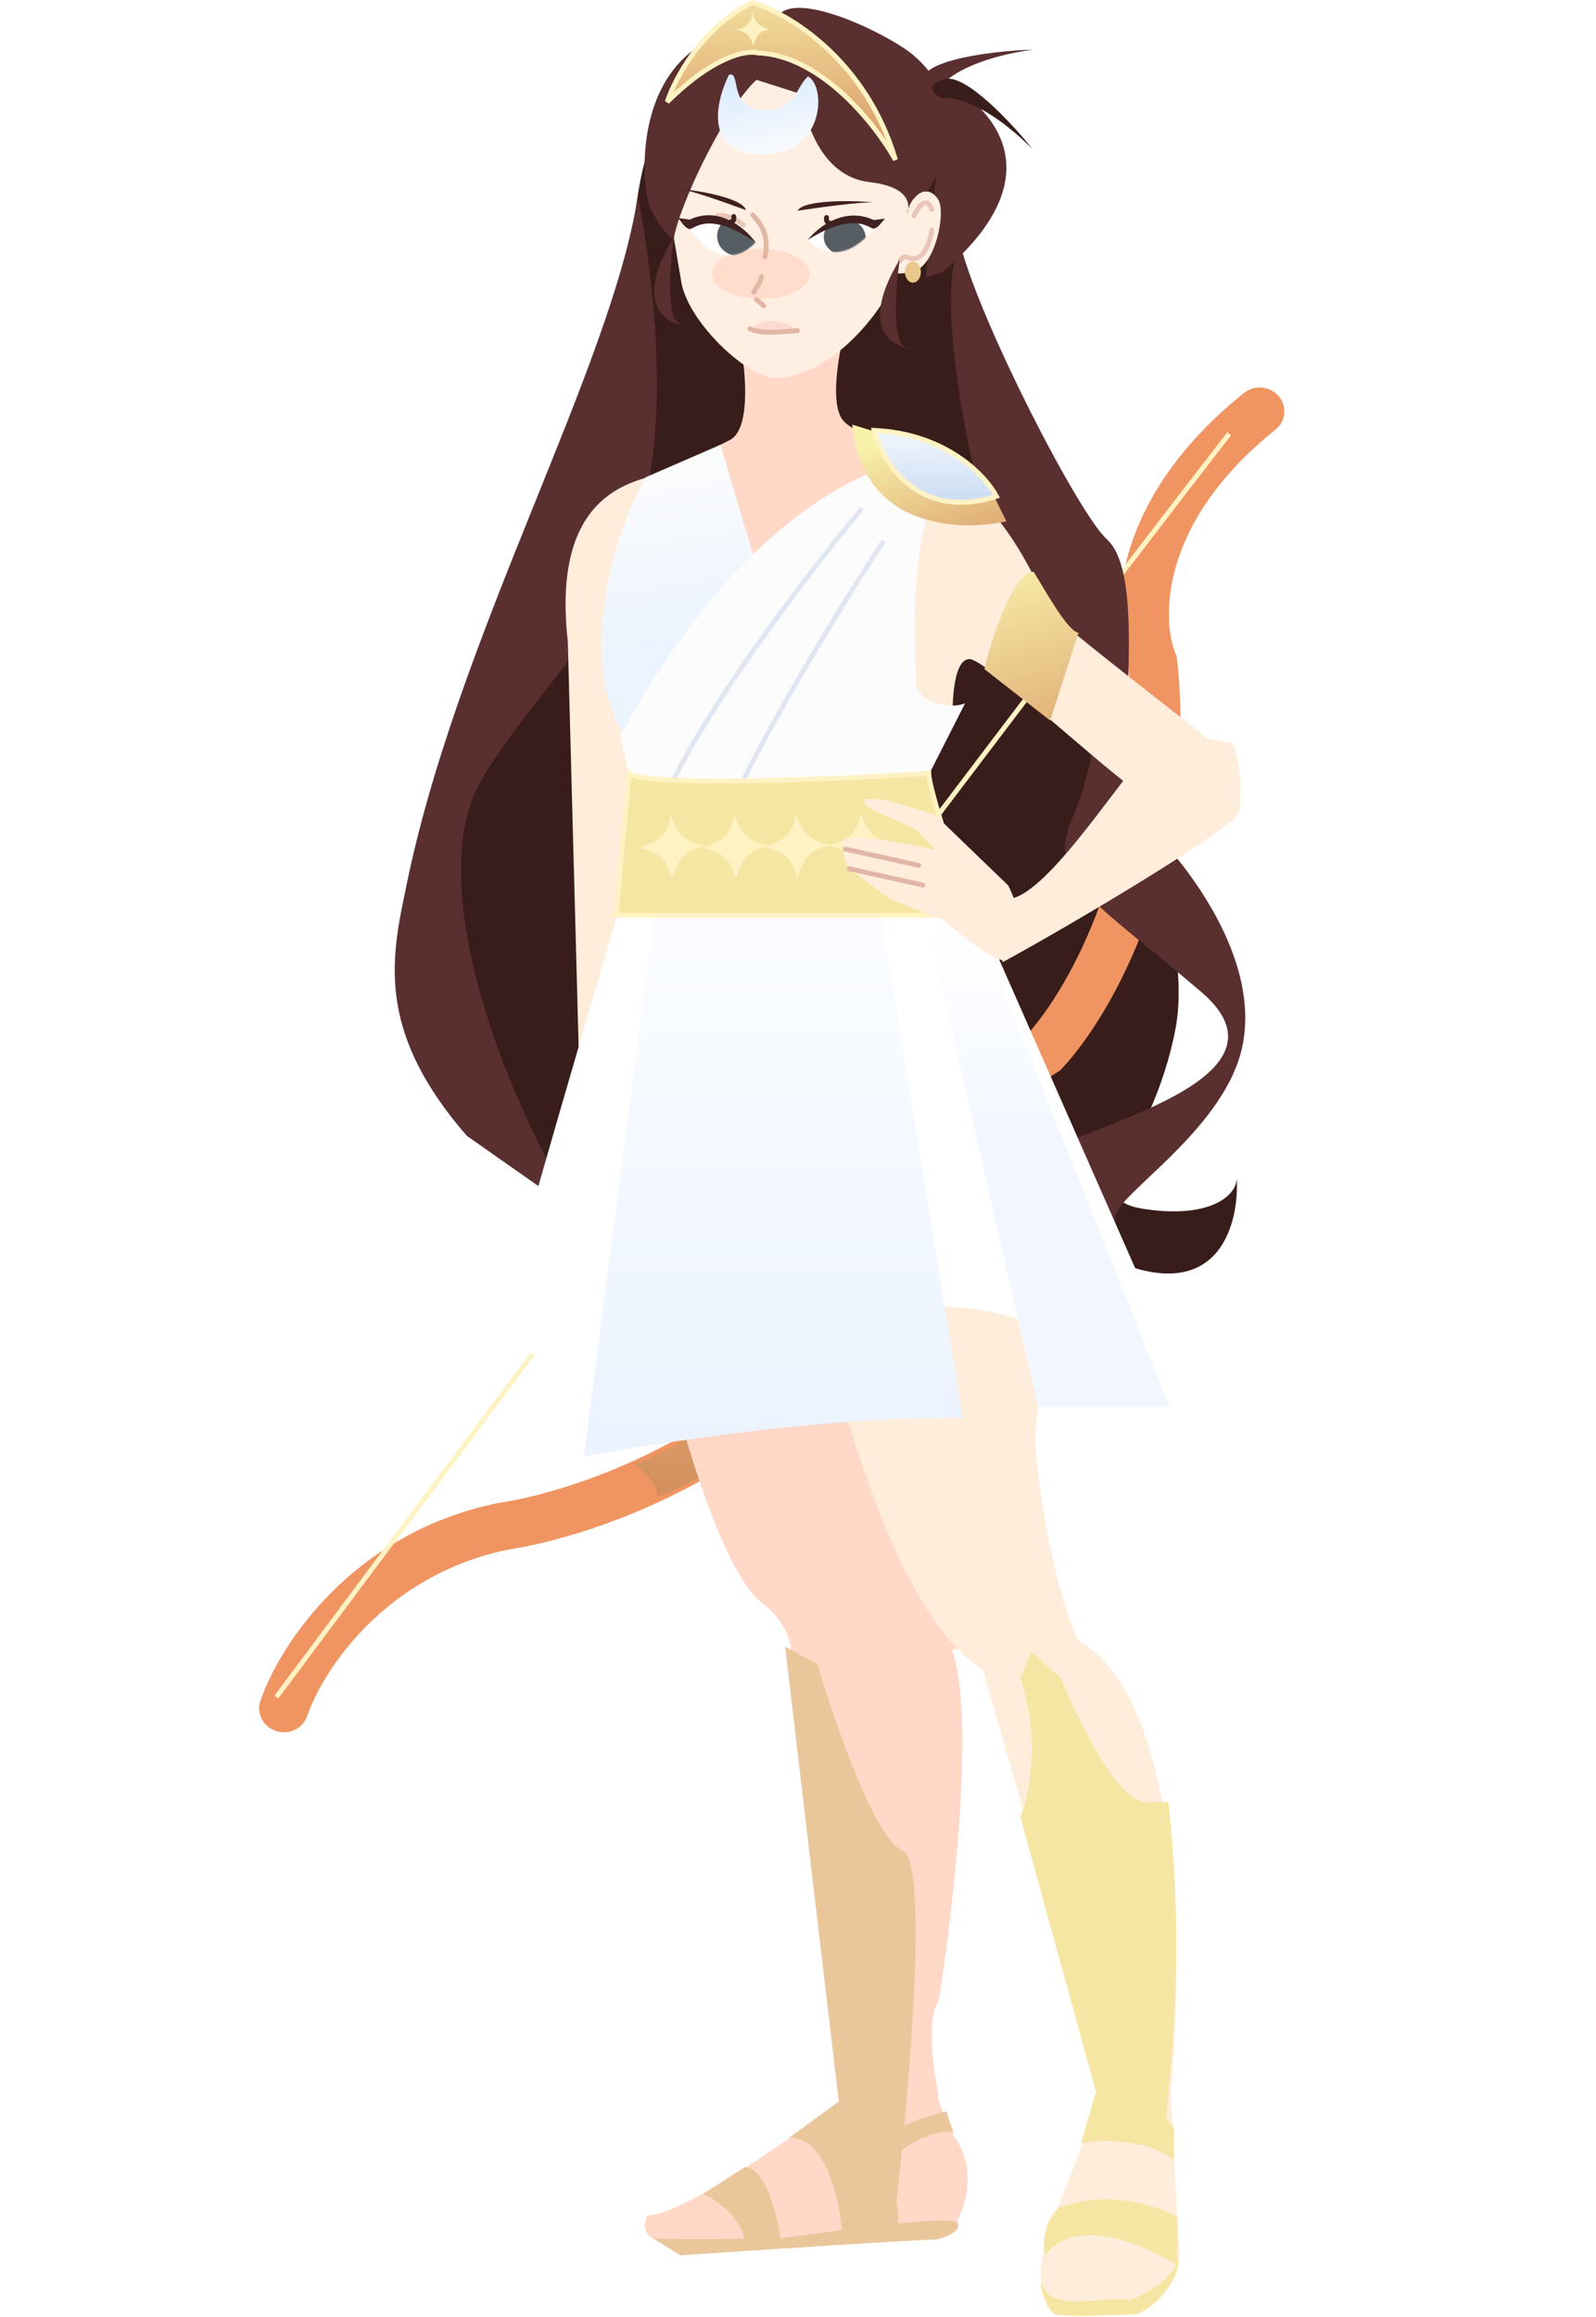 <svg width="1319" height="1914" viewBox="0 0 1319 1914" fill="none" xmlns="http://www.w3.org/2000/svg">
<path d="M562.136 1863.15L537.479 1847.69L706.793 1792.62C733.506 1804.64 787.834 1830.26 791.45 1836.6C795.067 1842.94 781.724 1848.22 774.601 1850.07C761.122 1850.07 627.342 1858.79 562.136 1863.15Z" fill="#EAC79B"/>
<path d="M891.313 584.173C931.313 638.983 986.902 768.888 971.45 850.032C952.135 951.463 889.669 989.895 944.738 998.612C998.51 1007.12 1022.5 988.435 1022.07 972.795C1022.05 972.417 1022.02 972.042 1022 971.67C1022.04 972.043 1022.06 972.418 1022.07 972.795C1024.29 1009.71 1008.77 1074.07 928.71 1044.57C847.834 1014.78 724.875 828.241 673.506 738.696L774.601 498.591L891.313 584.173Z" fill="#381D1A"/>
<path fill-rule="evenodd" clip-rule="evenodd" d="M1054.16 354.883C955.505 434.033 960.981 514.635 971.533 540.143L972.592 542.703L972.883 545.441C990.739 713.656 918.492 838.991 877.965 882.37L876.169 884.293L873.914 885.697C839.111 907.364 809.87 941.325 787.319 976.098C764.848 1010.75 749.932 1044.79 743.213 1064.96L742.624 1066.73L741.702 1068.36C700.714 1140.69 638.064 1190.93 577.224 1224.31C516.807 1257.46 457.045 1274.62 419.319 1280.3C316.904 1301.65 266.078 1381.56 253.895 1417.61C250.415 1427.9 238.93 1433.48 228.24 1430.07C217.551 1426.66 211.706 1415.55 215.185 1405.25C230.381 1360.28 290.147 1266.71 411.167 1241.77L411.742 1241.66L412.323 1241.57C445.15 1236.7 500.524 1221.11 556.959 1190.14C612.834 1159.48 668.625 1114.38 705.067 1050.94C713.027 1027.65 729.126 991.606 752.778 955.135C776.518 918.529 808.749 880.119 849.339 854.158C883.354 816.377 947.965 703.993 932.649 551.773C916.102 507.56 919.579 411.639 1028.04 324.626C1036.66 317.71 1049.5 318.876 1056.71 327.232C1063.93 335.587 1062.78 347.967 1054.16 354.883Z" fill="#F09562"/>
<path fill-rule="evenodd" clip-rule="evenodd" d="M1017.41 359.557C811.949 624.527 406.893 1165.68 230.043 1403.15L226.835 1400.76C403.682 1163.3 808.76 622.111 1014.25 357.106L1017.41 359.557Z" fill="#FFF2C3"/>
<path d="M826.794 872.221C845.533 869.051 852.958 889.654 854.328 900.352C805.999 922.857 756.246 1025.95 735.561 1075.87C691.835 1162.09 587.89 1219.83 543.233 1236.74C543.233 1225.01 530.082 1213.62 523.507 1209.4C601.425 1184.04 674.191 1094.89 703.095 1052.89C698.493 1008.84 785.15 913.691 826.794 872.221Z" fill="url(#paint0_linear_2495_9)"/>
<path d="M911.45 1722.49L811.998 1378.97L814.875 1354.41H889.669C976.463 1400.05 977.477 1618.82 968.162 1722.49H911.45Z" fill="#FFEDDC"/>
<path d="M520.631 258.877C520.631 108.716 554.466 68.035 585.562 69.091C585.562 69.091 734.739 139.617 768.027 139.617C801.314 139.617 786.109 278.295 796.794 297.71C807.479 317.124 848.985 360.707 856.794 399.536C864.602 438.365 883.506 523.944 883.506 523.944L683.781 414.193L471.187 480.57C462.599 489.912 455.541 491.311 452.823 486.303L471.187 480.57C491.59 458.374 520.631 391.342 520.631 258.877Z" fill="#381D1A"/>
<path d="M794.326 204.204C810.628 267.07 890.992 423.822 914.737 445.498C953.365 480.761 913.915 651.529 942.271 676.49C970.627 701.452 1042.54 785.449 1026.93 863.503C1011.95 938.354 907.03 995.715 923.451 1009.03C924.413 1009.54 925.345 1010.03 926.242 1010.5C925.079 1010.09 924.154 1009.6 923.451 1009.03C900.329 996.72 859.799 971.036 862.955 955.82C867.064 936.01 1083.23 896.784 992.819 819.523C902.408 742.261 864.19 726.017 885.97 676.49C907.751 626.964 923.367 526.326 873.231 530.288C823.094 534.25 763.505 237.486 794.326 204.204Z" fill="#5A2F30"/>
<path d="M632.41 1326.28C590.657 1299.02 548.164 1128.44 532.137 1046.55L686.246 1004.16L708.438 1124.21C686.739 1149.88 746.246 1232.77 762.684 1278.73C797.533 1291.73 785.423 1345.03 791.04 1362.33L653.78 1370.26C656.082 1350.29 640.493 1332.62 632.41 1326.28Z" fill="#FFD8C8"/>
<path d="M765.149 59.982C779.084 72.978 776.613 121.923 773.635 144.772L765.149 229.561L779.441 224.41C880.557 137.878 812.045 78.736 765.149 59.982Z" fill="#5A2F30"/>
<path d="M398.576 899.559C315.398 759.775 415.425 543.099 475.836 452.234L582.685 555.25L486.932 991.48C450.768 982.922 412.96 926.633 398.576 899.559Z" fill="#381D1A"/>
<path d="M385.832 938.388C314.161 855.975 321.867 797.336 334.464 738.696C375.467 528.805 505.299 305.357 527.205 161.414C585.086 482.032 469.669 523.949 398.574 643.209C341.697 738.617 437.201 946.312 480.763 1004.95L385.832 938.388Z" fill="#5A2F30"/>
<path d="M469.26 529.891C456.439 416.098 513.643 399.801 540.766 392.801L514.876 529.891L545.672 725.224L478.275 867.464L469.26 529.891Z" fill="#FFEDDC"/>
<path d="M868.299 505.749C865.737 499.897 816.108 378.934 769.26 405.877L680.083 550.099L787.343 590.908C787.343 590.908 786.003 545.302 800.936 544.456C815.869 543.61 945.307 666.14 940.919 651.668C936.532 637.197 1012.57 621.169 1012.57 621.169C1012.57 621.169 870.861 511.601 868.299 505.749Z" fill="#FFEDDC"/>
<path d="M697.341 348.03C682.957 332.578 697.341 276.316 697.341 276.316H694.464L613.916 296.919C613.916 296.919 622.546 353.577 603.231 363.482C583.916 373.388 535.834 395.972 535.834 395.972L603.231 476.799L804.6 395.972C804.6 395.972 711.724 363.482 697.341 348.03Z" fill="#FFD8C8"/>
<path d="M595.424 367.443L631.27 488.055L652.547 509.175L526.187 621.812C472.691 562.18 504.132 446.011 533.37 394.385L595.424 367.443Z" fill="url(#paint1_linear_2495_9)"/>
<path d="M754.053 557.627C757.341 583.935 787.067 585.494 797.615 581.003L766.793 641.624L747.478 659.85L754.053 557.627Z" fill="#FCFCFC"/>
<path d="M562.548 229.957L551.452 164.219C551.452 164.219 551.452 76.26 598.712 61.996C645.972 47.733 763.917 113.9 763.917 113.9L755.287 164.219C758.988 158.522 767.615 153.885 775.013 164.219C782.41 174.554 772.958 219.656 755.287 224.047C740.63 227.69 739.826 225.29 739.978 224.365L733.917 243.066C702.325 294.567 663.643 312.37 640.63 312.37C617.616 312.37 566.246 264.428 562.548 229.957Z" fill="#FFEFE2"/>
<path d="M512.822 607.549C638.033 378.321 770.492 376.953 770.492 376.953L789.807 392.802C733.588 427.351 762.41 621.548 770.492 712.149L537.068 722.054L512.822 607.549Z" fill="#FCFCFC"/>
<path d="M812.41 1379.77C733.835 1330.32 683.232 1124.61 667.753 1027.93L869.944 973.65L855.56 1189.59C855.56 1207.81 867.204 1301.45 890.902 1355.6L812.41 1379.77Z" fill="#FFEDDC"/>
<path d="M668.574 79.794L625.012 65.927L619.67 31.06L663.642 38.984L668.574 79.794Z" fill="#5A2F30"/>
<path d="M478.379 1137.81C452.102 1106.93 409.362 1125.87 411.827 1102.81C414.293 1079.75 510.85 753.754 510.85 753.754L526.379 681.727L759.178 641.625L970.627 1121.36C970.627 1121.36 934.906 1131.88 912.735 1121.36C890.564 1110.83 836.778 1079.75 784.223 1079.75C731.669 1079.75 759.178 1137.81 616.707 1155.44C591.977 1158.5 511.226 1176.41 478.379 1137.81Z" fill="white"/>
<path d="M703.505 1732L655.012 1364.71L784.464 1357.58C807.806 1404.18 788.436 1573.78 775.834 1652.76C765.313 1667.66 771.45 1711.8 775.834 1732H703.505Z" fill="#FFD8C8"/>
<path d="M482.411 1203.45L540.356 758.503L709.67 641.625L795.56 1171.28C685.424 1169.8 540.904 1192.11 482.411 1203.45Z" fill="url(#paint2_linear_2495_9)"/>
<path fill-rule="evenodd" clip-rule="evenodd" d="M712.595 419.793C713.443 420.5 713.558 421.761 712.851 422.61C686.035 454.796 645.125 507.239 609.575 559.934C591.8 586.282 575.384 612.664 562.742 636.59C550.077 660.56 541.289 681.901 538.631 698.208C538.454 699.298 537.426 700.038 536.336 699.86C535.246 699.682 534.506 698.655 534.684 697.564C537.45 680.59 546.495 658.776 559.205 634.722C571.938 610.623 588.439 584.111 606.26 557.697C641.901 504.867 682.896 452.314 709.778 420.049C710.485 419.201 711.746 419.086 712.595 419.793ZM730.506 446.608C731.425 447.221 731.673 448.463 731.06 449.382C710.748 479.845 676.007 535.846 646.062 589.135C631.088 615.78 617.33 641.718 607.177 663.431C602.1 674.288 597.938 684.063 594.976 692.325C592 700.629 590.294 707.255 590.024 711.87C589.959 712.973 589.013 713.815 587.91 713.75C586.808 713.686 585.966 712.739 586.031 711.637C586.336 706.426 588.207 699.356 591.211 690.975C594.23 682.553 598.448 672.656 603.554 661.736C613.767 639.895 627.579 613.86 642.574 587.175C672.567 533.803 707.36 477.715 727.732 447.162C728.345 446.243 729.587 445.995 730.506 446.608Z" fill="#E1E7F2"/>
<path d="M802.958 756.129H509.123L519.808 638.85C536.904 650.578 692.136 643.737 767.615 638.85C767.615 651.529 791.177 722.319 802.958 756.129Z" fill="#F6E6A3"/>
<path fill-rule="evenodd" clip-rule="evenodd" d="M518.126 635.271L520.939 637.201C521.742 637.751 523.105 638.341 525.124 638.912C527.112 639.475 529.605 639.985 532.572 640.441C538.505 641.352 546.19 642.024 555.228 642.488C573.298 643.416 596.61 643.508 621.784 643.081C672.122 642.227 729.766 639.296 767.486 636.854L769.615 636.717V638.85C769.615 640.212 769.943 642.529 770.609 645.737C771.265 648.9 772.221 652.797 773.413 657.253C775.795 666.161 779.099 677.224 782.777 688.968C790.132 712.45 798.96 738.579 804.846 755.471L805.772 758.129H506.933L518.126 635.271ZM521.535 641.94L511.314 754.129H800.145C794.276 737.208 785.955 712.498 778.96 690.163C775.275 678.398 771.952 667.273 769.549 658.286C768.347 653.794 767.37 649.816 766.692 646.549C766.25 644.419 765.922 642.532 765.75 640.974C727.974 643.392 671.394 646.239 621.852 647.08C596.645 647.508 573.227 647.417 555.023 646.482C545.925 646.015 538.089 645.335 531.965 644.395C528.904 643.925 526.235 643.384 524.034 642.761C523.143 642.509 522.305 642.237 521.535 641.94Z" fill="#FFF2C3"/>
<path d="M831.724 430.664L821.533 409.99C816.737 392.751 751.989 366.594 720.215 355.67L704.328 350.805C712.001 436.096 792.456 439.582 831.724 430.664Z" fill="url(#paint3_linear_2495_9)"/>
<path d="M823.506 410.042C814.487 392.934 781.641 358.085 722.411 355.558C729.249 382.274 759.043 430.572 823.506 410.042Z" fill="url(#paint4_linear_2495_9)"/>
<path fill-rule="evenodd" clip-rule="evenodd" d="M719.806 353.445L720.473 356.054C723.973 369.726 733.326 388.907 750.114 402.09C767.016 415.363 791.274 422.406 824.113 411.948L826.39 411.223L825.276 409.11C815.96 391.439 782.509 356.12 722.496 353.56L719.806 353.445ZM820.549 408.859C790.138 417.863 768.01 411.058 752.585 398.944C737.698 387.254 728.895 370.489 725.08 357.699C779.43 360.99 810.502 391.954 820.549 408.859Z" fill="#FFF2C3"/>
<g filter="url(#filter0_f_2495_9)">
<path d="M668.985 226.393C668.985 237.771 650.954 246.996 628.711 246.996C606.469 246.996 588.438 237.771 588.438 226.393C588.438 215.014 606.469 205.789 628.711 205.789C650.954 205.789 668.985 215.014 668.985 226.393Z" fill="#FFDCCB"/>
</g>
<path fill-rule="evenodd" clip-rule="evenodd" d="M629.771 226.818C628.692 226.581 627.626 227.263 627.388 228.342C626.979 230.2 625.83 232.547 624.514 234.866C623.893 235.959 623.264 236.998 622.696 237.934C622.674 237.971 622.652 238.007 622.631 238.043C622.063 238.98 621.529 239.863 621.183 240.529C620.675 241.51 621.057 242.717 622.038 243.226C623.019 243.734 624.226 243.351 624.734 242.371C625.005 241.849 625.457 241.097 626.052 240.115C626.076 240.075 626.1 240.035 626.125 239.995C626.687 239.066 627.343 237.984 627.992 236.841C629.319 234.504 630.745 231.701 631.295 229.201C631.532 228.122 630.85 227.055 629.771 226.818ZM623.479 246.111C622.771 246.959 622.884 248.22 623.731 248.928L629.896 254.079C630.743 254.787 632.004 254.674 632.713 253.826C633.421 252.979 633.308 251.718 632.46 251.009L626.296 245.859C625.448 245.15 624.187 245.263 623.479 246.111Z" fill="#E1B6A5"/>
<path fill-rule="evenodd" clip-rule="evenodd" d="M620.791 176.18C619.974 176.923 619.914 178.188 620.657 179.005C624.043 182.726 627.259 186.683 629.237 191.784C631.2 196.846 631.999 203.188 630.259 211.73C630.038 212.813 630.737 213.869 631.819 214.089C632.901 214.31 633.958 213.611 634.178 212.529C636.054 203.321 635.237 196.192 632.967 190.338C630.712 184.524 627.08 180.12 623.616 176.313C622.873 175.496 621.608 175.436 620.791 176.18Z" fill="#E1B6A5"/>
<path d="M534.603 1830.26C565.507 1830.26 665.014 1758.94 710.904 1723.28L762.684 1676.93C765.15 1696.74 774.191 1742.7 790.629 1768.06C807.068 1793.41 797.479 1823.53 790.629 1835.41C768.027 1830.26 649.671 1849.28 643.507 1849.28C637.342 1849.28 558.028 1850.47 542.822 1849.28C530.658 1848.33 532.275 1836.2 534.603 1830.26Z" fill="#FFD8C8"/>
<path d="M872.82 1911.88C864.929 1909.35 861.039 1893.92 860.08 1886.52L912.271 1843.73L974.326 1861.56C976.381 1888.9 945.97 1911.88 937.751 1911.88C929.532 1911.88 882.682 1915.05 872.82 1911.88Z" fill="#F6E6A3"/>
<path d="M860.492 1884.94C853.506 1856.41 899.122 1775.98 909.394 1721.3C919.666 1666.63 967.339 1721.3 967.339 1721.3L973.914 1850.87C980.818 1877.17 949.393 1894.84 932.818 1900.39C915.147 1894.98 867.478 1913.47 860.492 1884.94Z" fill="#FFEDDC"/>
<path d="M556.795 197.469C561.793 166.997 602.475 84.319 626.658 64.737L628.577 16.985L595.1 28.878C519.398 59.185 531.909 158.084 536.248 168.545C545.288 190.337 554.322 195.701 556.795 197.469Z" fill="#5A2F30"/>
<path d="M719.122 150.512C676.711 146.075 663.095 95.042 661.588 70.081L643.506 12.437C660.601 -7.849 735.012 29.078 754.053 44.927C802.382 85.499 780.08 137.377 766.382 158.244C759.058 156.983 752.723 166.087 750.646 172.39C750.557 173.673 750.328 175.032 749.943 176.47C749.859 175.444 750.112 174.009 750.646 172.39C751.771 156.126 730.421 151.859 719.122 150.512Z" fill="#5A2F30"/>
<path d="M739.481 697.572C722.623 693.548 716.635 687.662 711.398 671.392C708.283 687.89 702.719 694.115 684.244 698.467C702.828 702.753 708.249 709.058 712.327 724.647C717.666 709.538 720.806 701.194 739.481 697.572Z" fill="#FFF2C3"/>
<path d="M857.803 1162.25L765.971 760.487H806.328L966.518 1162.25H857.803Z" fill="url(#paint5_linear_2495_9)"/>
<path d="M621.726 2.136C580.301 22.105 557.616 65.134 551.452 84.152C590.246 45.799 617.479 41.229 626.246 43.739C678.849 45.64 724.054 103.435 740.081 132.094C715.424 48.731 650.904 10.721 621.726 2.136Z" fill="url(#paint6_linear_2495_9)"/>
<path fill-rule="evenodd" clip-rule="evenodd" d="M621.551 0L622.29 0.217C651.993 8.957 717.115 47.396 741.999 131.527L738.336 133.07C730.41 118.897 715.228 97.46 695.526 79.355C675.794 61.222 651.782 46.663 626.174 45.737L625.93 45.728L625.696 45.661C621.964 44.593 613.485 44.91 600.916 50.452C588.432 55.956 572.122 66.529 552.858 85.574L549.549 83.535C555.806 64.233 578.755 20.63 620.857 0.335L621.551 0ZM621.899 4.276C586.731 21.541 565.347 55.775 556.456 76.596C573.246 61.064 587.728 51.895 599.302 46.792C612.034 41.178 621.458 40.398 626.553 41.749C653.457 42.804 678.262 58.058 698.233 76.409C712.29 89.327 724.076 103.893 732.658 116.439C705.457 45.742 648.909 12.52 621.899 4.276Z" fill="#FFF2C3"/>
<path d="M773.262 673.671L833.262 731.518C850.523 766.384 838.604 781.045 833.262 791.742C828.988 800.301 795.591 774.177 779.426 760.045L736.687 743.404C727.509 736.933 707.755 722.643 702.166 717.254C696.577 711.866 696.55 699.161 697.235 693.482C709.728 689.044 753.125 697.444 773.262 702.198L756.824 685.161C745.728 678.425 707.92 666.935 714.906 660.992C720.495 656.237 756.139 667.463 773.262 673.671Z" fill="#FFEDDC"/>
<path d="M905.697 1728.04C933.97 1705.85 961.45 1745.34 970.217 1758.15V1784.7C949.833 1766.95 908.436 1767.13 893.368 1770.83L905.697 1728.04Z" fill="#F6E6A3"/>
<path opacity="0.9" d="M657.479 271.562C649.996 266.778 632.288 260.081 621.314 271.562C630.875 273.356 651.493 275.868 657.479 271.562Z" fill="#FCD9CC"/>
<path d="M659.122 174.092C676.424 171.453 713.303 166.411 722.409 167.362C707.991 165.514 664.13 164.59 659.122 174.092Z" fill="#402020"/>
<path d="M616.51 173.632C601.732 168.094 570.113 156.864 561.86 156.245C574.997 156.888 614.008 163.454 616.51 173.632Z" fill="#402020"/>
<path fill-rule="evenodd" clip-rule="evenodd" d="M617.885 270.659C618.383 269.673 619.586 269.277 620.572 269.775C624.444 271.731 630 272.433 636.776 272.433C642.524 272.433 648.903 271.935 655.535 271.417C656.674 271.328 657.819 271.238 658.97 271.151C660.072 271.067 661.032 271.892 661.116 272.993C661.2 274.095 660.375 275.055 659.274 275.139C658.141 275.225 657.008 275.314 655.876 275.403C649.255 275.92 642.694 276.433 636.776 276.433C629.888 276.433 623.527 275.749 618.769 273.346C617.783 272.848 617.387 271.645 617.885 270.659Z" fill="#E1B6A5"/>
<path d="M615.562 1851.66C612.603 1831.05 590.767 1816.66 581.041 1812.43L615.562 1790.24C632.986 1790.56 642.822 1831.32 645.562 1851.66H615.562Z" fill="#EAC79B"/>
<path d="M652.136 1766.08C682.054 1765.12 693.643 1816.66 695.698 1842.54L741.725 1837C747.643 1812.91 711.588 1759.87 692.821 1736.36L652.136 1766.08Z" fill="#EAC79B"/>
<path d="M626.228 127.685C581.845 125.466 591.845 82.913 602.393 61.914C612.685 57.951 601.612 89.252 629.534 90.837C657.456 92.422 656.675 73.403 667.753 63.102C683.387 71.422 681.708 130.458 626.228 127.685Z" fill="url(#paint7_linear_2495_9)"/>
<path d="M853.916 40.964C799.282 48.721 778.452 66.95 774.866 75.095C768.317 78.327 756.717 80.68 762.704 64.235C768.691 47.79 826.007 41.869 853.916 40.964Z" fill="#5A2F30"/>
<path d="M853.346 123.183C814.925 84.94 787.414 79.272 778.461 81.219C771.917 77.979 763.164 70.271 780.509 65.36C797.853 60.448 836.294 101.862 853.346 123.183Z" fill="#381D1A"/>
<path fill-rule="evenodd" clip-rule="evenodd" d="M605.699 178.387C609.859 180.179 613.493 182.644 615.607 184.401C616.457 185.107 616.573 186.368 615.867 187.217C615.161 188.067 613.9 188.183 613.05 187.477C611.191 185.932 607.881 183.682 604.116 182.061C600.308 180.42 596.341 179.554 593.017 180.355C591.943 180.614 590.863 179.954 590.604 178.88C590.345 177.806 591.006 176.726 592.079 176.467C596.645 175.366 601.583 176.614 605.699 178.387Z" fill="#EAC6B8"/>
<path d="M624.491 200.251C614.926 190.866 590.366 175.061 568.644 186.916C577.505 201.571 601.08 224.755 624.491 200.251Z" fill="white"/>
<mask id="mask0_2495_9" style="mask-type:alpha" maskUnits="userSpaceOnUse" x="568" y="182" width="57" height="29">
<path d="M624.491 200.25C614.926 190.866 590.365 175.061 568.644 186.916C577.505 201.571 601.08 224.755 624.491 200.25Z" fill="white"/>
</mask>
<g mask="url(#mask0_2495_9)">
<path d="M627.21 192.897C628.421 201.897 621.699 210.123 612.195 211.27C602.691 212.417 594.005 206.05 592.794 197.05C591.583 188.05 598.305 179.824 607.809 178.678C617.313 177.531 625.999 183.897 627.21 192.897Z" fill="#565E63"/>
</g>
<path d="M564.191 184.802C591.009 166.711 615.703 188.06 624.601 200.368C586.586 173.841 573.669 188.82 570.54 189.197C568.037 189.499 565.259 186.178 564.191 184.802Z" fill="#402020"/>
<path d="M560.492 180.132L565.013 185.969L576.201 182.257L560.492 180.132Z" fill="#402020"/>
<path d="M667.685 198.097C677.163 189.607 701.562 175.45 723.34 186.742C714.605 200.101 691.246 221.076 667.685 198.097Z" fill="white"/>
<mask id="mask1_2495_9" style="mask-type:alpha" maskUnits="userSpaceOnUse" x="667" y="182" width="57" height="27">
<path d="M667.685 198.097C677.163 189.607 701.562 175.45 723.34 186.742C714.605 200.101 691.246 221.076 667.685 198.097Z" fill="white"/>
</mask>
<g mask="url(#mask1_2495_9)">
<path d="M680.915 193.828C679.775 202.104 686.549 209.798 696.047 211.014C705.544 212.231 714.167 206.508 715.308 198.233C716.448 189.957 709.673 182.263 700.176 181.046C690.678 179.83 682.055 185.553 680.915 193.828Z" fill="#565E63"/>
</g>
<path d="M727.768 184.869C700.855 167.745 676.364 187.009 667.574 198.205C705.325 174.391 718.336 188.414 721.463 188.815C723.964 189.135 726.712 186.12 727.768 184.869Z" fill="#402020"/>
<path d="M731.431 180.583L727.753 184.789L715.71 182.666L731.431 180.583Z" fill="#402020"/>
<path fill-rule="evenodd" clip-rule="evenodd" d="M683.632 177.707C684.7 177.99 685.335 179.086 685.052 180.153C684.927 180.623 684.914 181.266 685.094 181.704C685.17 181.887 685.269 182.014 685.407 182.112C685.548 182.212 685.837 182.356 686.403 182.401C687.504 182.488 688.327 183.451 688.24 184.552C688.153 185.653 687.19 186.475 686.088 186.388C684.935 186.297 683.924 185.963 683.095 185.376C682.263 184.786 681.722 184.018 681.397 183.23C680.776 181.726 680.92 180.128 681.186 179.126C681.469 178.059 682.565 177.423 683.632 177.707Z" fill="#402020"/>
<path fill-rule="evenodd" clip-rule="evenodd" d="M605.846 176.915C604.779 177.199 604.143 178.294 604.427 179.362C604.551 179.831 604.565 180.475 604.384 180.912C604.308 181.095 604.209 181.223 604.071 181.32C603.93 181.42 603.642 181.564 603.075 181.609C601.974 181.696 601.152 182.659 601.239 183.76C601.326 184.861 602.289 185.684 603.39 185.597C604.543 185.506 605.554 185.171 606.383 184.584C607.215 183.995 607.756 183.226 608.081 182.439C608.702 180.935 608.559 179.337 608.293 178.335C608.009 177.267 606.914 176.632 605.846 176.915Z" fill="#402020"/>
<path fill-rule="evenodd" clip-rule="evenodd" d="M759.896 174.09C758.798 175.764 757.836 177.621 757.119 179.255C756.675 180.267 755.495 180.727 754.483 180.283C753.472 179.839 753.012 178.659 753.456 177.648C754.245 175.848 755.31 173.789 756.55 171.897C757.773 170.032 759.25 168.199 760.898 166.979C762.548 165.757 764.737 164.907 767.034 165.883C769.171 166.791 770.743 169.033 771.95 172.191C772.344 173.222 771.827 174.379 770.795 174.773C769.764 175.167 768.608 174.65 768.213 173.618C767.119 170.754 766.068 169.819 765.47 169.565C765.033 169.379 764.376 169.381 763.279 170.193C762.181 171.006 761.01 172.39 759.896 174.09Z" fill="#EAC6B8"/>
<path fill-rule="evenodd" clip-rule="evenodd" d="M770.343 187.959C771.438 188.104 772.208 189.109 772.063 190.204C771.635 193.438 770.552 198.461 768.668 203.122C766.833 207.661 764.021 212.414 759.819 214.343C757.355 215.475 755.258 215.739 753.42 215.57C751.928 215.432 750.632 214.997 749.693 214.682C749.527 214.626 749.372 214.575 749.229 214.529C748.156 214.184 747.807 214.191 747.547 214.288C747.256 214.397 746.578 214.825 745.517 216.686C744.969 217.646 743.748 217.98 742.788 217.432C741.829 216.885 741.495 215.664 742.042 214.704C743.241 212.603 744.515 211.15 746.15 210.54C747.817 209.919 749.369 210.372 750.453 210.72C750.66 210.787 750.859 210.853 751.052 210.917C751.987 211.227 752.795 211.495 753.787 211.586C754.903 211.689 756.3 211.558 758.15 210.708C760.853 209.467 763.177 206.032 764.959 201.623C766.692 197.337 767.704 192.653 768.098 189.679C768.243 188.584 769.248 187.814 770.343 187.959Z" fill="#EAC6B8"/>
<path d="M761.039 224.808C761.039 229.622 758.095 233.524 754.464 233.524C750.833 233.524 747.889 229.622 747.889 224.808C747.889 219.994 750.833 216.091 754.464 216.091C758.095 216.091 761.039 219.994 761.039 224.808Z" fill="#EAC78B"/>
<path d="M828.438 741.864C856.711 752.324 921.588 648.914 947.204 621.971C932.41 600.417 988.711 607.707 1018.71 614.047C1023.64 623.556 1027.34 654.461 1024.05 670.705C1021.42 683.701 876.93 768.938 828.438 794.956V741.864Z" fill="#FFEDDC"/>
<path d="M748.063 286.221C736.885 282.417 740.392 236.826 743.542 214.506C710.995 268.391 734.912 285.56 750.94 287.409C754.638 288.598 759.241 290.024 748.063 286.221Z" fill="#5A2F30"/>
<path d="M561.489 267.202C550.311 263.399 553.818 217.808 556.968 195.488C524.42 249.373 548.338 266.542 564.366 268.391C568.064 269.58 572.667 271.006 561.489 267.202Z" fill="#5A2F30"/>
<path d="M854.328 472.442C838.876 470.857 819.122 526.59 813.643 552.873L867.889 595.267L891.314 522.76C882.437 521.492 863.917 488.158 854.328 472.442Z" fill="url(#paint8_linear_2495_9)"/>
<path d="M648.848 1360.35L693.643 1739.93L739.67 1829.87C751.04 1732.93 768.19 1536.99 745.834 1528.74C723.478 1520.5 689.67 1422.56 675.561 1374.62L648.848 1360.35Z" fill="#EAC79B"/>
<path d="M843.232 1501.01L905.287 1726.46L962.821 1757.76C973.251 1659.49 975.954 1586.98 965.697 1488.73H948.026C924.026 1490 890.629 1421.11 876.931 1386.5L852.273 1364.32L843.232 1386.5C860.328 1437.22 850.355 1483.97 843.232 1501.01Z" fill="#F6E6A3"/>
<path d="M635.979 24.15C627.56 22.141 624.57 19.201 621.955 11.077C620.4 19.315 617.621 22.424 608.395 24.597C617.676 26.737 620.383 29.886 622.419 37.67C625.085 30.126 626.653 25.959 635.979 24.15Z" fill="#FFF2C3"/>
<path d="M582.496 699.155C565.638 695.131 559.65 689.245 554.413 672.975C551.298 689.473 545.734 695.698 527.259 700.05C545.844 704.336 551.265 710.641 555.342 726.23C560.681 711.121 563.821 702.777 582.496 699.155Z" fill="#FFF2C3"/>
<path d="M686.057 698.363C669.199 694.34 663.211 688.453 657.974 672.184C654.86 688.682 649.295 694.906 630.821 699.259C649.405 703.544 654.826 709.85 658.903 725.438C664.242 710.33 667.383 701.985 686.057 698.363Z" fill="#FFF2C3"/>
<path d="M635.098 699.155C618.24 695.131 612.252 689.245 607.015 672.975C603.9 689.473 598.336 695.698 579.861 700.05C598.445 704.336 603.866 710.641 607.944 726.23C613.283 711.121 616.423 702.777 635.098 699.155Z" fill="#FFF2C3"/>
<path fill-rule="evenodd" clip-rule="evenodd" d="M696.621 701.019C696.86 699.94 697.927 699.26 699.006 699.499L759.828 712.97C760.906 713.209 761.587 714.277 761.348 715.355C761.109 716.433 760.041 717.114 758.963 716.875L698.141 703.404C697.062 703.165 696.382 702.097 696.621 701.019Z" fill="#E1B6A5"/>
<path fill-rule="evenodd" clip-rule="evenodd" d="M699.91 717.265C700.149 716.186 701.217 715.506 702.295 715.745L763.117 729.216C764.195 729.455 764.876 730.523 764.637 731.601C764.398 732.679 763.33 733.36 762.252 733.121L701.43 719.65C700.352 719.411 699.671 718.343 699.91 717.265Z" fill="#E1B6A5"/>
<path d="M863.78 1863.15C889.424 1829.55 946.519 1854.83 973.094 1871.47V1831.45C929.039 1808.95 888.711 1817.45 874.053 1824.72C861.56 1837.08 861.588 1856.81 863.78 1863.15Z" fill="#F6E6A3"/>
<path d="M788.162 1762.11C772.71 1757.04 746.382 1774.26 735.149 1783.51L732.683 1769.64C733.012 1758.55 765.697 1748.11 781.998 1744.28L788.162 1762.11Z" fill="#EAC79B"/>
<defs>
<filter id="filter0_f_2495_9" x="558.438" y="175.789" width="140.548" height="101.206" filterUnits="userSpaceOnUse" color-interpolation-filters="sRGB">
<feFlood flood-opacity="0" result="BackgroundImageFix"/>
<feBlend mode="normal" in="SourceGraphic" in2="BackgroundImageFix" result="shape"/>
<feGaussianBlur stdDeviation="15" result="effect1_foregroundBlur_2495_9"/>
</filter>
<linearGradient id="paint0_linear_2495_9" x1="688.917" y1="871.893" x2="688.917" y2="1236.74" gradientUnits="userSpaceOnUse">
<stop stop-color="#F4E3A1"/>
<stop offset="1" stop-color="#D48E5E"/>
</linearGradient>
<linearGradient id="paint1_linear_2495_9" x1="574.864" y1="367.443" x2="602.055" y2="528.247" gradientUnits="userSpaceOnUse">
<stop stop-color="#FCFCFC"/>
<stop offset="1" stop-color="#ECF4FF"/>
</linearGradient>
<linearGradient id="paint2_linear_2495_9" x1="638.986" y1="1203.45" x2="638.986" y2="641.625" gradientUnits="userSpaceOnUse">
<stop stop-color="#EBF3FF"/>
<stop offset="1" stop-color="white"/>
</linearGradient>
<linearGradient id="paint3_linear_2495_9" x1="768.026" y1="350.805" x2="803.634" y2="449.979" gradientUnits="userSpaceOnUse">
<stop stop-color="#F7F1AB"/>
<stop offset="1" stop-color="#DEA772"/>
</linearGradient>
<linearGradient id="paint4_linear_2495_9" x1="772.958" y1="355.558" x2="772.958" y2="414.99" gradientUnits="userSpaceOnUse">
<stop stop-color="#F2F7FE"/>
<stop offset="1" stop-color="#CBDCF3"/>
</linearGradient>
<linearGradient id="paint5_linear_2495_9" x1="866.245" y1="1162.25" x2="866.245" y2="760.487" gradientUnits="userSpaceOnUse">
<stop offset="0.55" stop-color="#F2F7FF"/>
<stop offset="1" stop-color="white"/>
</linearGradient>
<linearGradient id="paint6_linear_2495_9" x1="645.767" y1="2.136" x2="645.958" y2="117.434" gradientUnits="userSpaceOnUse">
<stop stop-color="#F2DD9D"/>
<stop offset="1" stop-color="#DB9E6B"/>
</linearGradient>
<linearGradient id="paint7_linear_2495_9" x1="634.466" y1="61.567" x2="647.875" y2="128.327" gradientUnits="userSpaceOnUse">
<stop stop-color="#DBEBFF"/>
<stop offset="1" stop-color="#FBFCFD"/>
</linearGradient>
<linearGradient id="paint8_linear_2495_9" x1="852.273" y1="472.046" x2="906.139" y2="638.06" gradientUnits="userSpaceOnUse">
<stop stop-color="#F6E8A5"/>
<stop offset="1" stop-color="#DA9D6A"/>
</linearGradient>
</defs>
</svg>
